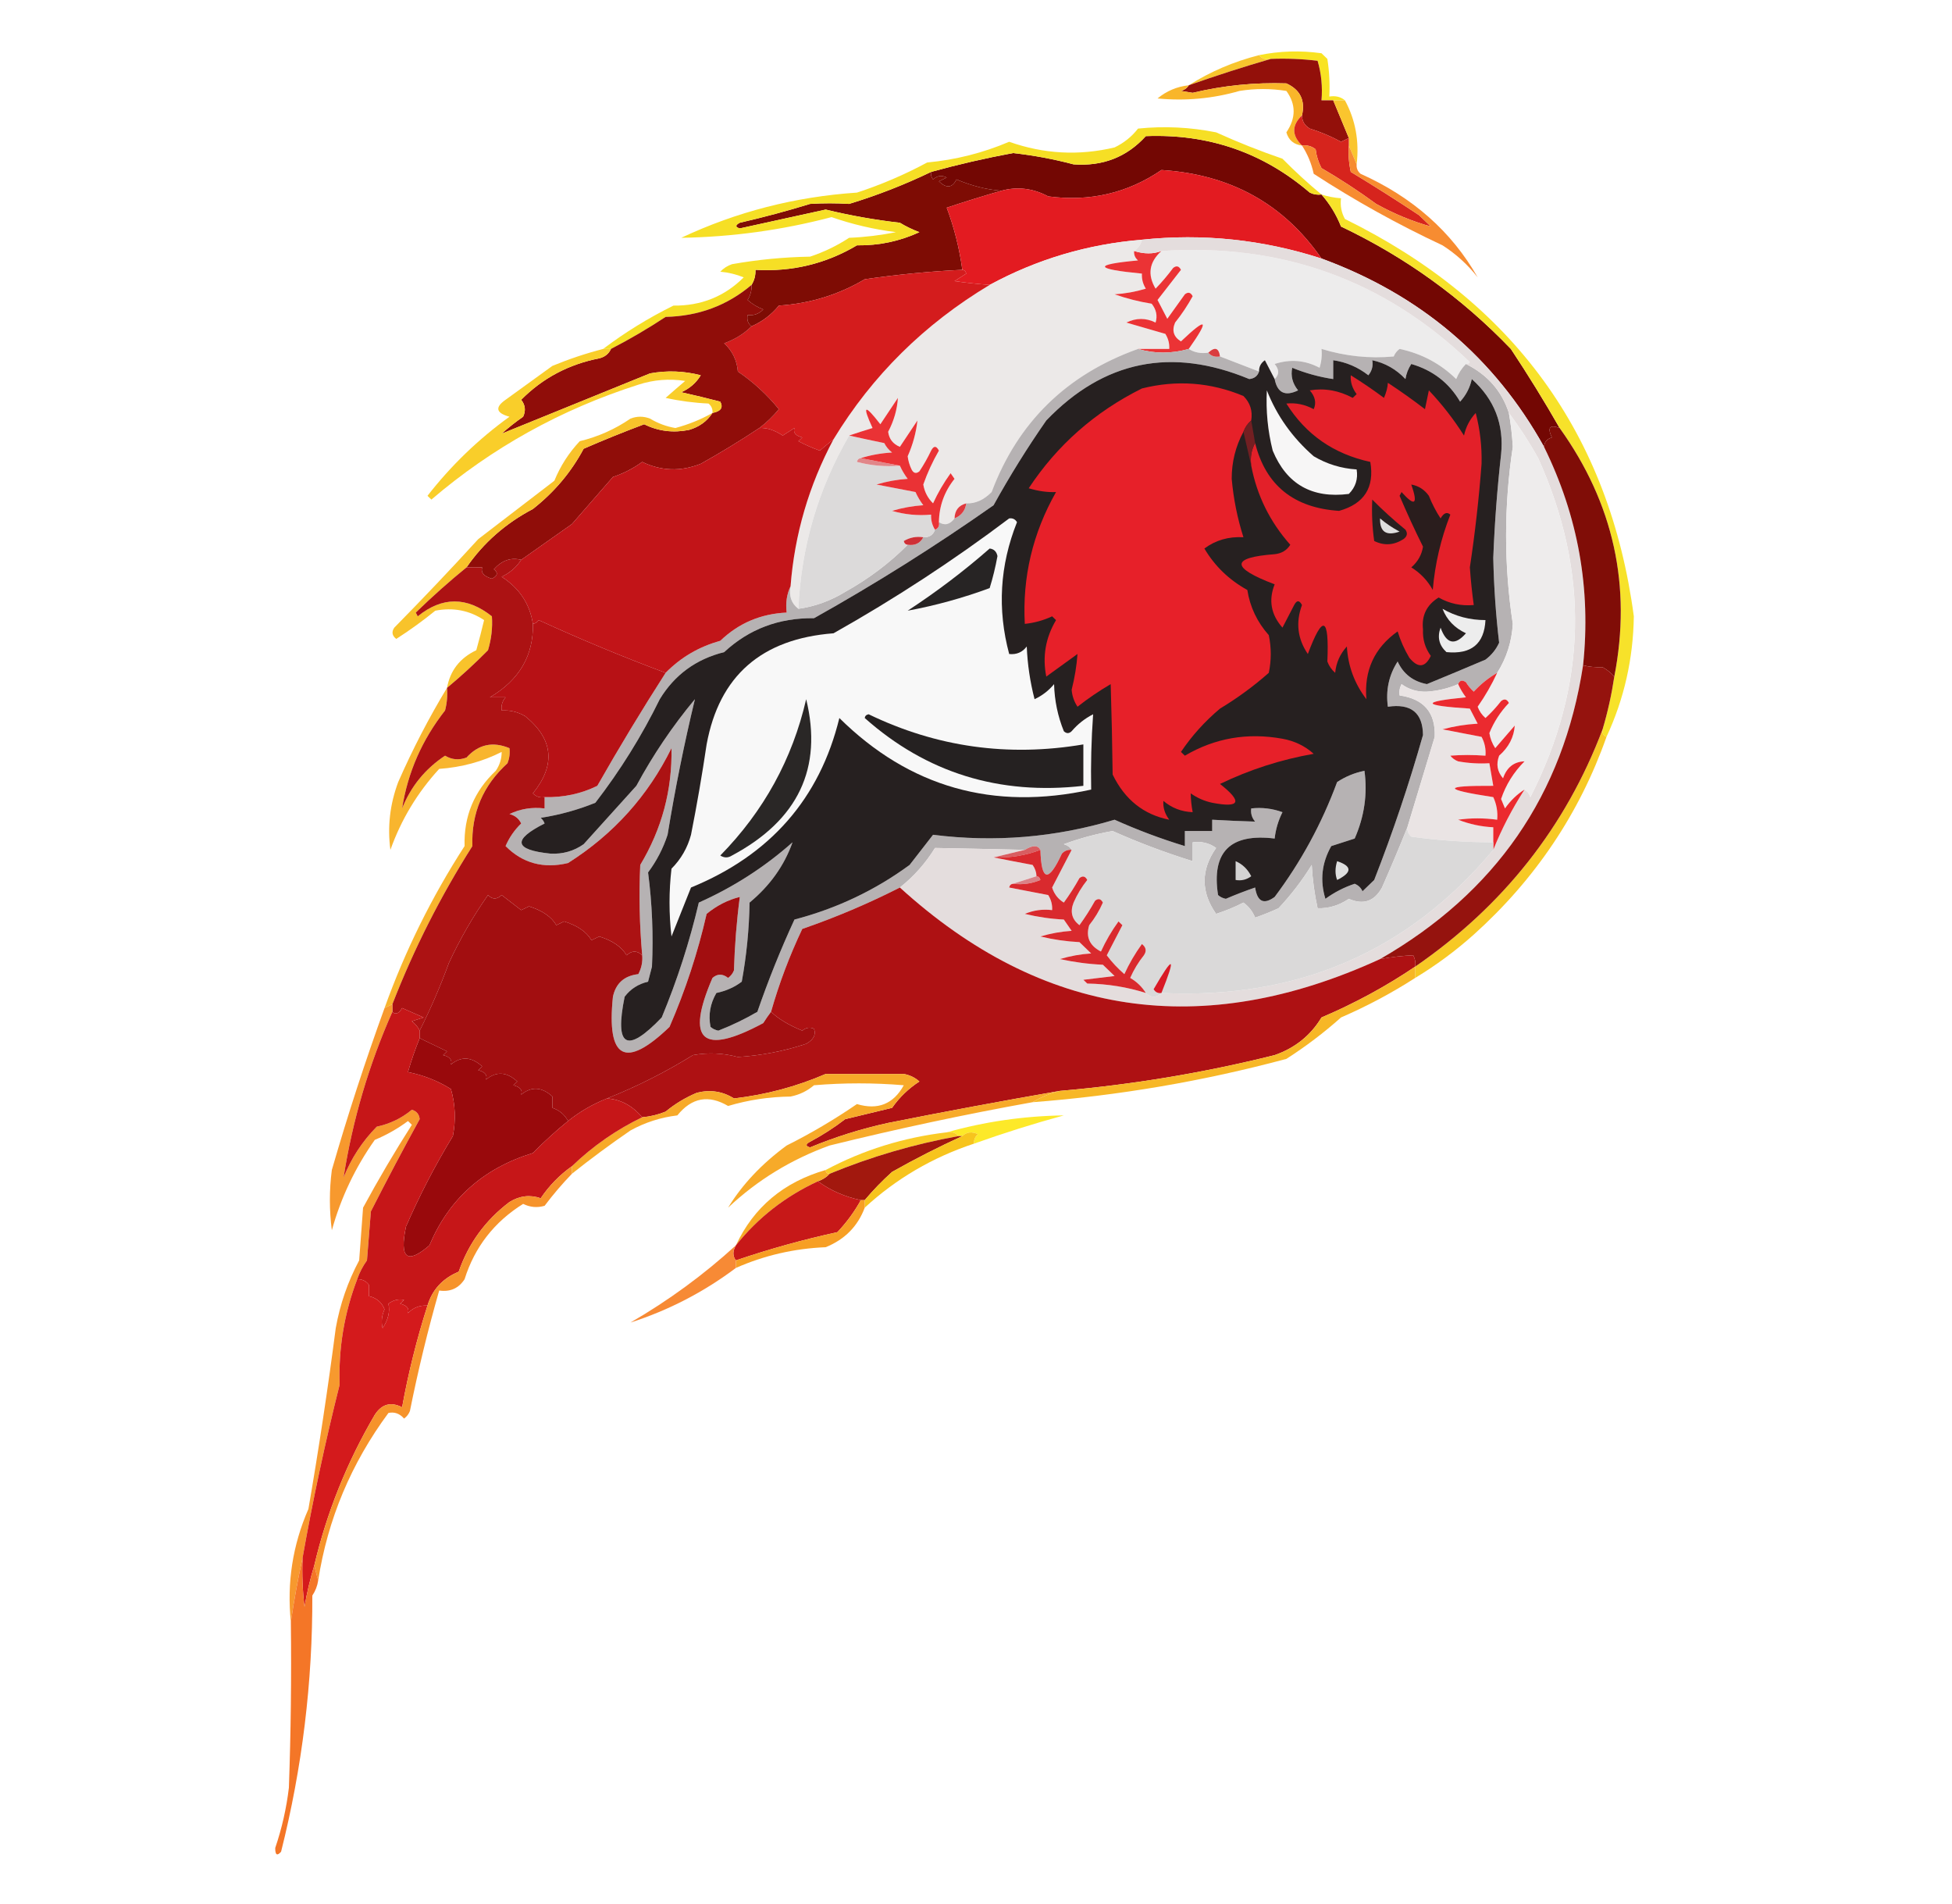 <svg width="80" height="78" viewBox="0 0 80 78" fill="none" xmlns="http://www.w3.org/2000/svg">
<path fill-rule="evenodd" clip-rule="evenodd" d="M55.12 4.111C54.96 4.111 54.8 4.111 54.64 4.111C54.48 4.111 54.32 4.111 54.16 4.111C54.206 3.554 54.153 3.014 54 2.491C53.362 2.414 52.722 2.388 52.08 2.414C51.873 2.45 51.714 2.399 51.6 2.26C52.44 2.088 53.293 2.062 54.16 2.182C54.24 2.26 54.32 2.337 54.4 2.414C54.48 2.925 54.507 3.44 54.48 3.956C54.736 3.915 54.949 3.967 55.12 4.111Z" fill="#F9E322"/>
<path fill-rule="evenodd" clip-rule="evenodd" d="M51.6 2.26C51.713 2.399 51.873 2.45 52.08 2.414C50.962 2.739 49.842 3.099 48.72 3.494C49.601 2.936 50.561 2.524 51.6 2.26Z" fill="#F8C62E"/>
<path fill-rule="evenodd" clip-rule="evenodd" d="M52.08 2.414C52.722 2.388 53.362 2.414 54 2.491C54.153 3.015 54.206 3.555 54.16 4.111C54.32 4.111 54.48 4.111 54.64 4.111C54.857 4.631 55.07 5.146 55.28 5.655C55.176 5.702 55.069 5.753 54.96 5.809C54.552 5.587 54.125 5.407 53.68 5.269C53.468 5.143 53.362 4.963 53.36 4.729C53.501 4.113 53.288 3.676 52.72 3.417C51.426 3.373 50.146 3.502 48.88 3.803C48.72 3.777 48.56 3.751 48.4 3.726C48.547 3.683 48.653 3.605 48.72 3.494C49.842 3.099 50.962 2.739 52.08 2.414Z" fill="#93100A"/>
<path fill-rule="evenodd" clip-rule="evenodd" d="M53.36 4.729C52.936 5.134 52.936 5.545 53.36 5.963C53.025 5.923 52.812 5.743 52.72 5.423C53.117 4.839 53.117 4.273 52.72 3.726C52.08 3.623 51.44 3.623 50.8 3.726C49.699 4.042 48.579 4.145 47.44 4.034C47.811 3.727 48.237 3.547 48.72 3.494C48.653 3.606 48.547 3.683 48.4 3.726C48.56 3.751 48.72 3.777 48.88 3.803C50.146 3.502 51.426 3.373 52.72 3.417C53.288 3.676 53.501 4.113 53.36 4.729Z" fill="#F9B62A"/>
<path fill-rule="evenodd" clip-rule="evenodd" d="M54.64 4.112C54.8 4.112 54.96 4.112 55.12 4.112C55.552 4.908 55.712 5.783 55.6 6.735C55.493 6.478 55.387 6.221 55.28 5.963C55.28 5.861 55.28 5.758 55.28 5.655C55.07 5.146 54.857 4.632 54.64 4.112Z" fill="#FAC52E"/>
<path fill-rule="evenodd" clip-rule="evenodd" d="M54.16 7.97C54.5 8.358 54.767 8.795 54.96 9.282C57.593 10.533 59.913 12.205 61.92 14.297C62.627 15.363 63.294 16.443 63.92 17.538C63.516 17.389 63.409 17.517 63.6 17.924C63.399 17.988 63.292 18.117 63.28 18.31C61.242 14.647 58.202 12.075 54.16 10.593C52.606 8.351 50.419 7.142 47.6 6.967C46.214 7.913 44.668 8.273 42.96 8.047C42.339 7.715 41.699 7.638 41.04 7.815C40.444 7.772 39.831 7.617 39.2 7.352C39.027 7.702 38.787 7.728 38.48 7.43C38.587 7.378 38.693 7.327 38.8 7.275C38.594 7.17 38.408 7.196 38.24 7.352C38.166 7.261 38.139 7.158 38.16 7.044C39.272 6.737 40.392 6.48 41.52 6.272C42.358 6.365 43.185 6.519 44 6.735C45.195 6.821 46.181 6.436 46.96 5.578C49.525 5.478 51.765 6.249 53.68 7.893C53.832 7.967 53.992 7.993 54.16 7.97Z" fill="#730703"/>
<path fill-rule="evenodd" clip-rule="evenodd" d="M38.16 7.044C38.139 7.158 38.166 7.261 38.24 7.352C38.408 7.195 38.595 7.17 38.8 7.275C38.693 7.327 38.587 7.378 38.48 7.43C38.787 7.728 39.027 7.702 39.2 7.352C39.831 7.617 40.444 7.771 41.04 7.815C40.306 8.026 39.559 8.257 38.8 8.51C39.107 9.331 39.32 10.18 39.44 11.056C38.136 11.116 36.802 11.245 35.44 11.442C34.364 12.079 33.191 12.439 31.92 12.522C31.613 12.897 31.239 13.18 30.8 13.371C30.655 13.262 30.602 13.107 30.64 12.908C30.896 12.937 31.11 12.86 31.28 12.677C31.04 12.587 30.826 12.458 30.64 12.291C30.759 12.1 30.813 11.894 30.8 11.674C30.918 11.487 30.971 11.281 30.96 11.056C32.457 11.143 33.844 10.809 35.12 10.053C36.023 10.064 36.876 9.884 37.68 9.513C37.396 9.407 37.13 9.278 36.88 9.127C35.85 9.01 34.837 8.83 33.84 8.587C32.664 8.846 31.49 9.103 30.32 9.359C30.129 9.305 30.129 9.228 30.32 9.127C31.297 8.902 32.257 8.645 33.2 8.355C33.737 8.322 34.27 8.322 34.8 8.355C35.96 8.002 37.08 7.564 38.16 7.044Z" fill="#7E0C04"/>
<path fill-rule="evenodd" clip-rule="evenodd" d="M54.16 10.593C51.757 9.816 49.304 9.558 46.8 9.822C44.578 10.005 42.498 10.622 40.56 11.674C40.086 11.639 39.606 11.588 39.12 11.519C39.28 11.416 39.44 11.313 39.6 11.21C39.58 11.117 39.527 11.066 39.44 11.056C39.32 10.18 39.107 9.331 38.8 8.51C39.559 8.257 40.306 8.026 41.04 7.815C41.699 7.638 42.339 7.715 42.96 8.047C44.668 8.273 46.214 7.913 47.6 6.967C50.42 7.142 52.606 8.351 54.16 10.593Z" fill="#E31B21"/>
<path fill-rule="evenodd" clip-rule="evenodd" d="M53.36 4.729C53.362 4.963 53.468 5.143 53.68 5.269C54.125 5.407 54.552 5.587 54.96 5.809C55.069 5.753 55.176 5.702 55.28 5.655C55.28 5.758 55.28 5.86 55.28 5.963C55.254 6.327 55.281 6.687 55.36 7.044C56.307 7.616 57.24 8.208 58.16 8.818C58.32 8.973 58.48 9.127 58.64 9.281C57.874 9.068 57.127 8.759 56.4 8.355C55.681 7.829 54.934 7.34 54.16 6.889C54.032 6.646 53.952 6.389 53.92 6.118C53.758 5.989 53.572 5.937 53.36 5.963C52.936 5.545 52.936 5.133 53.36 4.729Z" fill="#D6241D"/>
<path fill-rule="evenodd" clip-rule="evenodd" d="M54.16 7.97C53.992 7.993 53.832 7.967 53.68 7.892C51.765 6.249 49.525 5.477 46.96 5.578C46.181 6.435 45.195 6.821 44 6.735C43.185 6.519 42.358 6.365 41.52 6.272C40.392 6.479 39.272 6.737 38.16 7.044C37.08 7.564 35.96 8.002 34.8 8.355C34.27 8.322 33.737 8.322 33.2 8.355C32.257 8.645 31.297 8.902 30.32 9.127C30.129 9.228 30.129 9.305 30.32 9.359C31.49 9.103 32.663 8.845 33.84 8.587C34.837 8.83 35.85 9.01 36.88 9.127C37.129 9.278 37.396 9.407 37.68 9.513C36.876 9.884 36.023 10.064 35.12 10.053C33.843 10.809 32.457 11.143 30.96 11.056C30.971 11.281 30.917 11.487 30.8 11.674C29.806 12.517 28.633 12.954 27.28 12.985C26.551 13.465 25.804 13.902 25.04 14.297C24.933 14.297 24.827 14.297 24.72 14.297C25.609 13.623 26.569 13.032 27.6 12.522C28.733 12.535 29.693 12.149 30.48 11.365C30.172 11.24 29.852 11.163 29.52 11.133C29.652 10.992 29.812 10.889 30 10.825C31.054 10.638 32.121 10.535 33.2 10.516C33.769 10.327 34.303 10.069 34.8 9.744C35.447 9.718 36.087 9.64 36.72 9.513C35.806 9.397 34.926 9.191 34.08 8.896C32.061 9.427 30.008 9.71 27.92 9.744C30.184 8.679 32.584 8.062 35.12 7.892C36.116 7.567 37.076 7.155 38 6.658C39.166 6.549 40.286 6.266 41.36 5.809C42.777 6.311 44.217 6.388 45.68 6.041C46.065 5.855 46.385 5.598 46.64 5.269C47.714 5.159 48.781 5.211 49.84 5.423C50.728 5.826 51.635 6.186 52.56 6.504C53.077 7.028 53.61 7.517 54.16 7.97Z" fill="#F6DF25"/>
<path fill-rule="evenodd" clip-rule="evenodd" d="M53.36 5.963C53.572 5.937 53.758 5.989 53.92 6.118C53.952 6.389 54.032 6.646 54.16 6.889C54.934 7.34 55.681 7.829 56.4 8.355C57.127 8.759 57.874 9.068 58.64 9.281C58.48 9.127 58.32 8.973 58.16 8.818C57.24 8.208 56.307 7.616 55.36 7.044C55.281 6.687 55.254 6.327 55.28 5.963C55.387 6.221 55.493 6.478 55.6 6.735C55.586 6.889 55.64 7.017 55.76 7.121C57.893 8.076 59.493 9.491 60.56 11.365C60.157 10.847 59.677 10.41 59.12 10.053C57.277 9.191 55.517 8.213 53.84 7.121C53.749 6.702 53.589 6.316 53.36 5.963Z" fill="#F78C31"/>
<path fill-rule="evenodd" clip-rule="evenodd" d="M46.8 9.822C46.755 10.019 46.648 10.173 46.48 10.284C46.466 10.438 46.52 10.567 46.64 10.67C44.783 10.841 44.836 11.021 46.8 11.21C46.787 11.431 46.841 11.637 46.96 11.828C46.543 11.954 46.116 12.031 45.68 12.059C46.17 12.232 46.676 12.36 47.2 12.445C47.39 12.683 47.443 12.941 47.36 13.217C46.965 13.02 46.565 13.02 46.16 13.217C46.693 13.371 47.227 13.525 47.76 13.68C47.879 13.87 47.933 14.076 47.92 14.297C47.493 14.297 47.067 14.297 46.64 14.297C43.715 15.344 41.715 17.299 40.64 20.161C40.316 20.487 39.969 20.642 39.6 20.624C39.289 20.707 39.129 20.913 39.12 21.242C38.927 21.494 38.714 21.546 38.48 21.396C38.489 20.736 38.702 20.145 39.12 19.621C39.067 19.544 39.013 19.467 38.96 19.39C38.679 19.776 38.439 20.188 38.24 20.624C38.022 20.409 37.889 20.152 37.84 19.853C38.009 19.372 38.222 18.909 38.48 18.464C38.373 18.258 38.267 18.258 38.16 18.464C38.02 18.759 37.86 19.042 37.68 19.313C37.547 19.419 37.44 19.393 37.36 19.235C37.276 19.065 37.223 18.884 37.2 18.695C37.413 18.214 37.546 17.725 37.6 17.229C37.36 17.589 37.12 17.95 36.88 18.309C36.596 18.191 36.436 17.985 36.4 17.692C36.636 17.243 36.769 16.78 36.8 16.303C36.56 16.663 36.32 17.023 36.08 17.384C35.43 16.541 35.324 16.592 35.76 17.538C35.419 17.641 35.099 17.744 34.8 17.846C33.528 20.039 32.834 22.405 32.72 24.946C32.431 24.727 32.324 24.418 32.4 24.02C32.565 21.897 33.151 19.891 34.16 18.001C35.748 15.389 37.881 13.28 40.56 11.674C42.498 10.622 44.578 10.004 46.8 9.822Z" fill="#ECE9E8"/>
<path fill-rule="evenodd" clip-rule="evenodd" d="M60.08 14.914C59.911 15.084 59.777 15.29 59.68 15.532C59.036 14.899 58.263 14.488 57.36 14.297C57.249 14.378 57.169 14.481 57.12 14.606C56.128 14.698 55.141 14.596 54.16 14.297C54.186 14.559 54.159 14.816 54.08 15.069C53.492 14.757 52.879 14.705 52.24 14.914C52.433 15.145 52.433 15.351 52.24 15.532C52.109 15.278 51.976 15.021 51.84 14.76C51.674 14.875 51.594 15.029 51.6 15.223C51.054 15.01 50.521 14.804 50 14.606C49.952 14.251 49.791 14.2 49.52 14.451C49.214 14.495 48.947 14.444 48.72 14.297C49.582 13.071 49.475 12.968 48.4 13.988C48.099 13.804 48.019 13.547 48.16 13.217C48.432 12.877 48.672 12.517 48.88 12.136C48.8 11.979 48.693 11.953 48.56 12.059C48.32 12.394 48.08 12.728 47.84 13.062C47.707 12.805 47.573 12.548 47.44 12.291C47.76 11.879 48.08 11.468 48.4 11.056C48.32 10.899 48.213 10.873 48.08 10.979C47.859 11.276 47.619 11.559 47.36 11.828C47.017 11.251 47.097 10.737 47.6 10.284C52.522 9.955 56.736 11.473 60.24 14.837C60.204 14.899 60.15 14.924 60.08 14.914Z" fill="#EDECEC"/>
<path fill-rule="evenodd" clip-rule="evenodd" d="M39.44 11.056C39.527 11.065 39.58 11.117 39.6 11.21C39.44 11.313 39.28 11.416 39.12 11.519C39.606 11.588 40.086 11.639 40.56 11.674C37.881 13.28 35.748 15.389 34.16 18.001C33.974 18.148 33.788 18.303 33.6 18.464C33.297 18.356 33.004 18.228 32.72 18.078C32.773 18.027 32.827 17.975 32.88 17.924C32.604 17.855 32.497 17.726 32.56 17.538C32.4 17.641 32.24 17.744 32.08 17.846C31.738 17.621 31.419 17.518 31.12 17.538C31.412 17.317 31.679 17.06 31.92 16.766C31.437 16.172 30.877 15.657 30.24 15.223C30.203 14.767 30.017 14.381 29.68 14.066C30.118 13.907 30.491 13.676 30.8 13.371C31.239 13.18 31.612 12.897 31.92 12.522C33.191 12.439 34.364 12.079 35.44 11.442C36.802 11.245 38.136 11.116 39.44 11.056Z" fill="#D41C1D"/>
<path fill-rule="evenodd" clip-rule="evenodd" d="M47.6 10.285C47.097 10.737 47.017 11.252 47.36 11.828C47.619 11.559 47.859 11.276 48.08 10.979C48.213 10.873 48.32 10.899 48.4 11.056C48.08 11.468 47.76 11.879 47.44 12.291C47.573 12.548 47.707 12.805 47.84 13.063C48.08 12.728 48.32 12.394 48.56 12.059C48.693 11.953 48.8 11.979 48.88 12.137C48.672 12.517 48.432 12.877 48.16 13.217C48.019 13.547 48.099 13.804 48.4 13.989C49.475 12.968 49.582 13.071 48.72 14.297C48.011 14.497 47.317 14.497 46.64 14.297C47.067 14.297 47.493 14.297 47.92 14.297C47.933 14.076 47.879 13.871 47.76 13.68C47.227 13.525 46.693 13.371 46.16 13.217C46.566 13.02 46.965 13.02 47.36 13.217C47.443 12.941 47.39 12.684 47.2 12.445C46.676 12.36 46.17 12.232 45.68 12.059C46.116 12.031 46.543 11.954 46.96 11.828C46.841 11.637 46.787 11.431 46.8 11.211C44.836 11.021 44.783 10.841 46.64 10.671C46.52 10.567 46.466 10.438 46.48 10.285C46.895 10.413 47.268 10.413 47.6 10.285Z" fill="#EB3335"/>
<path fill-rule="evenodd" clip-rule="evenodd" d="M46.64 14.297C47.317 14.497 48.011 14.497 48.72 14.297C48.947 14.444 49.214 14.495 49.52 14.451C49.633 14.591 49.793 14.642 50 14.606C50.521 14.804 51.054 15.01 51.6 15.223C51.541 15.407 51.408 15.51 51.2 15.532C48.011 14.208 45.237 14.774 42.88 17.229C42.097 18.353 41.377 19.511 40.72 20.702C38.353 22.366 35.9 23.91 33.36 25.331C31.924 25.312 30.697 25.775 29.68 26.72C28.528 27.007 27.648 27.65 27.04 28.649C26.301 30.154 25.421 31.568 24.4 32.894C23.681 33.184 22.934 33.39 22.16 33.511C22.233 33.575 22.287 33.652 22.32 33.742C20.988 34.413 21.068 34.824 22.56 34.977C23.061 35.003 23.514 34.875 23.92 34.591C24.64 33.794 25.36 32.996 26.08 32.199C26.761 30.937 27.561 29.754 28.48 28.649C28.041 30.47 27.667 32.322 27.36 34.205C27.178 34.763 26.911 35.277 26.56 35.749C26.727 37.023 26.78 38.309 26.72 39.607C26.667 39.812 26.613 40.018 26.56 40.224C26.158 40.318 25.838 40.524 25.6 40.841C25.177 42.909 25.683 43.191 27.12 41.69C27.756 40.16 28.262 38.591 28.64 36.983C30.058 36.352 31.338 35.529 32.48 34.514C32.141 35.468 31.555 36.291 30.72 36.983C30.702 38.076 30.595 39.156 30.4 40.224C30.102 40.45 29.755 40.604 29.36 40.687C29.104 41.126 29.023 41.589 29.12 42.076C29.21 42.157 29.317 42.208 29.44 42.23C29.996 42.014 30.529 41.757 31.04 41.459C31.486 40.166 31.993 38.906 32.56 37.678C34.292 37.225 35.865 36.479 37.28 35.44C37.601 35.023 37.921 34.612 38.24 34.205C40.764 34.523 43.244 34.317 45.68 33.588C46.62 34.01 47.58 34.37 48.56 34.668C48.56 34.463 48.56 34.257 48.56 34.051C48.933 34.051 49.307 34.051 49.68 34.051C49.68 33.897 49.68 33.742 49.68 33.588C50.273 33.623 50.859 33.648 51.44 33.665C51.306 33.509 51.253 33.329 51.28 33.125C51.719 33.077 52.146 33.128 52.56 33.279C52.388 33.623 52.281 33.983 52.24 34.36C50.419 34.136 49.646 34.907 49.92 36.675C50.01 36.755 50.116 36.806 50.24 36.829C50.634 36.659 51.034 36.505 51.44 36.366C51.528 36.949 51.794 37.078 52.24 36.752C53.32 35.312 54.173 33.743 54.8 32.045C55.138 31.821 55.511 31.667 55.92 31.582C56.05 32.531 55.916 33.457 55.52 34.36C55.2 34.463 54.88 34.565 54.56 34.668C54.169 35.358 54.089 36.078 54.32 36.829C54.684 36.563 55.084 36.357 55.52 36.212C55.671 36.274 55.778 36.377 55.84 36.52C56 36.366 56.16 36.212 56.32 36.057C57.084 34.102 57.751 32.122 58.32 30.116C58.308 29.204 57.828 28.818 56.88 28.958C56.788 28.284 56.921 27.667 57.28 27.106C57.515 27.616 57.915 27.924 58.48 28.032C59.269 27.707 60.069 27.373 60.88 27.029C61.128 26.842 61.314 26.61 61.44 26.335C61.305 25.193 61.225 24.036 61.2 22.862C61.254 21.444 61.361 20.029 61.52 18.618C61.645 17.388 61.245 16.359 60.32 15.532C60.244 15.883 60.084 16.192 59.84 16.458C59.385 15.684 58.719 15.17 57.84 14.914C57.715 15.104 57.635 15.31 57.6 15.532C57.223 15.132 56.769 14.875 56.24 14.76C56.282 14.988 56.229 15.194 56.08 15.377C55.656 15.044 55.176 14.839 54.64 14.76C54.64 15.017 54.64 15.274 54.64 15.532C54.06 15.445 53.5 15.291 52.96 15.069C52.891 15.403 52.971 15.712 53.2 15.995C52.671 16.252 52.351 16.098 52.24 15.532C52.433 15.351 52.433 15.145 52.24 14.914C52.878 14.705 53.492 14.757 54.08 15.069C54.159 14.817 54.186 14.559 54.16 14.297C55.141 14.596 56.128 14.699 57.12 14.606C57.169 14.481 57.249 14.378 57.36 14.297C58.263 14.488 59.036 14.9 59.68 15.532C59.777 15.29 59.911 15.084 60.08 14.914C60.963 15.354 61.55 16.022 61.84 16.921C61.92 17.379 61.973 17.841 62 18.31C61.634 20.735 61.634 23.153 62 25.563C61.958 26.293 61.745 26.962 61.36 27.569C61.01 27.77 60.69 28.027 60.4 28.341C60.274 28.226 60.167 28.098 60.08 27.955C59.93 27.848 59.824 27.874 59.76 28.032C59.36 28.206 58.934 28.309 58.48 28.341C58.092 28.356 57.745 28.253 57.44 28.032C57.363 28.178 57.336 28.333 57.36 28.495C58.36 28.637 58.84 29.203 58.8 30.193C58.427 31.426 58.054 32.661 57.68 33.897C57.353 34.711 57.007 35.534 56.64 36.366C56.325 36.936 55.872 37.09 55.28 36.829C54.884 37.099 54.458 37.228 54 37.215C53.873 36.637 53.792 36.045 53.76 35.44C53.368 36.075 52.915 36.666 52.4 37.215C52.087 37.358 51.767 37.487 51.44 37.6C51.336 37.346 51.176 37.14 50.96 36.983C50.6 37.168 50.226 37.322 49.84 37.446C49.211 36.545 49.211 35.645 49.84 34.745C49.56 34.542 49.24 34.465 48.88 34.514C48.88 34.771 48.88 35.028 48.88 35.286C47.758 34.937 46.665 34.526 45.6 34.051C44.914 34.171 44.248 34.351 43.6 34.591C43.746 34.634 43.853 34.711 43.92 34.823C43.761 34.809 43.627 34.861 43.52 34.977C42.971 36.169 42.677 36.118 42.64 34.823C42.536 34.625 42.323 34.625 42 34.823C40.77 34.793 39.544 34.767 38.32 34.745C37.93 35.375 37.45 35.915 36.88 36.366C35.597 37.019 34.263 37.585 32.88 38.063C32.357 39.166 31.93 40.297 31.6 41.459C31.495 41.597 31.388 41.752 31.28 41.922C28.779 43.266 28.086 42.648 29.2 40.07C29.404 39.893 29.617 39.893 29.84 40.07C29.951 39.989 30.031 39.886 30.08 39.761C30.11 38.745 30.19 37.742 30.32 36.752C29.832 36.872 29.379 37.103 28.96 37.446C28.599 39.031 28.092 40.574 27.44 42.076C25.629 43.816 24.856 43.404 25.12 40.841C25.238 40.29 25.585 39.981 26.16 39.915C26.289 39.673 26.343 39.416 26.32 39.144C26.21 37.91 26.183 36.675 26.24 35.44C27.127 33.962 27.553 32.367 27.52 30.656C26.556 32.613 25.143 34.182 23.28 35.363C22.271 35.603 21.418 35.371 20.72 34.668C20.87 34.318 21.084 34.009 21.36 33.742C21.266 33.542 21.106 33.413 20.88 33.356C21.325 33.142 21.805 33.065 22.32 33.125C22.32 32.971 22.32 32.816 22.32 32.662C23.094 32.68 23.814 32.525 24.48 32.199C25.375 30.626 26.308 29.083 27.28 27.569C27.901 26.935 28.648 26.498 29.52 26.258C30.272 25.535 31.179 25.149 32.24 25.1C32.192 24.705 32.245 24.345 32.4 24.02C32.324 24.418 32.431 24.727 32.72 24.946C33.405 24.848 34.045 24.616 34.64 24.251C35.602 23.714 36.456 23.071 37.2 22.322C37.501 22.364 37.714 22.261 37.84 22.014C38.084 22.025 38.244 21.922 38.32 21.705C38.454 21.652 38.508 21.549 38.48 21.396C38.714 21.546 38.927 21.495 39.12 21.242C39.402 21.124 39.562 20.918 39.6 20.625C39.969 20.642 40.316 20.488 40.64 20.162C41.715 17.299 43.715 15.344 46.64 14.297Z" fill="#B6B2B3"/>
<path fill-rule="evenodd" clip-rule="evenodd" d="M50 14.606C49.794 14.642 49.633 14.591 49.52 14.451C49.791 14.2 49.951 14.252 50 14.606Z" fill="#DA3C3F"/>
<path fill-rule="evenodd" clip-rule="evenodd" d="M51.6 15.223C51.594 15.029 51.674 14.875 51.84 14.76C51.976 15.021 52.109 15.278 52.24 15.532C52.351 16.098 52.671 16.252 53.2 15.995C52.971 15.712 52.891 15.403 52.96 15.069C53.5 15.29 54.06 15.445 54.64 15.532C54.64 15.274 54.64 15.017 54.64 14.76C55.176 14.838 55.656 15.044 56.08 15.377C56.229 15.194 56.282 14.988 56.24 14.76C56.77 14.874 57.223 15.132 57.6 15.532C57.635 15.31 57.715 15.104 57.84 14.914C58.719 15.17 59.385 15.684 59.84 16.458C60.084 16.192 60.244 15.883 60.32 15.532C61.245 16.359 61.645 17.388 61.52 18.618C61.361 20.029 61.254 21.444 61.2 22.862C61.225 24.036 61.305 25.193 61.44 26.334C61.315 26.61 61.128 26.842 60.88 27.029C60.069 27.373 59.27 27.707 58.48 28.032C57.915 27.924 57.515 27.616 57.28 27.106C56.921 27.666 56.788 28.284 56.88 28.958C57.828 28.818 58.308 29.204 58.32 30.116C57.751 32.122 57.085 34.102 56.32 36.057C56.16 36.212 56 36.366 55.84 36.52C55.778 36.377 55.671 36.274 55.52 36.212C55.085 36.357 54.685 36.563 54.32 36.829C54.09 36.078 54.169 35.358 54.56 34.668C54.88 34.565 55.2 34.462 55.52 34.359C55.916 33.457 56.05 32.531 55.92 31.582C55.511 31.667 55.138 31.821 54.8 32.045C54.173 33.743 53.32 35.312 52.24 36.752C51.794 37.078 51.528 36.949 51.44 36.366C51.034 36.505 50.634 36.659 50.24 36.829C50.117 36.806 50.01 36.755 49.92 36.674C49.646 34.907 50.419 34.136 52.24 34.359C52.281 33.983 52.388 33.623 52.56 33.279C52.146 33.128 51.72 33.077 51.28 33.125C51.253 33.329 51.306 33.509 51.44 33.665C50.859 33.648 50.273 33.623 49.68 33.588C49.68 33.742 49.68 33.897 49.68 34.051C49.307 34.051 48.933 34.051 48.56 34.051C48.56 34.257 48.56 34.462 48.56 34.668C47.58 34.37 46.62 34.01 45.68 33.588C43.244 34.317 40.764 34.523 38.24 34.205C37.922 34.612 37.602 35.023 37.28 35.44C35.865 36.479 34.292 37.225 32.56 37.678C31.993 38.906 31.486 40.166 31.04 41.459C30.529 41.756 29.996 42.014 29.44 42.23C29.317 42.208 29.21 42.156 29.12 42.076C29.024 41.589 29.104 41.126 29.36 40.687C29.755 40.604 30.102 40.45 30.4 40.224C30.595 39.156 30.702 38.076 30.72 36.983C31.555 36.291 32.141 35.468 32.48 34.514C31.338 35.528 30.058 36.351 28.64 36.983C28.262 38.591 27.756 40.16 27.12 41.69C25.683 43.191 25.177 42.908 25.6 40.841C25.838 40.524 26.159 40.318 26.56 40.224C26.613 40.018 26.667 39.812 26.72 39.607C26.78 38.309 26.727 37.023 26.56 35.748C26.911 35.277 27.178 34.763 27.36 34.205C27.667 32.322 28.041 30.47 28.48 28.649C27.561 29.753 26.761 30.937 26.08 32.199C25.36 32.996 24.64 33.794 23.92 34.591C23.514 34.875 23.061 35.003 22.56 34.977C21.068 34.824 20.988 34.413 22.32 33.742C22.287 33.652 22.233 33.575 22.16 33.511C22.934 33.39 23.681 33.184 24.4 32.893C25.421 31.568 26.301 30.154 27.04 28.649C27.648 27.65 28.528 27.007 29.68 26.72C30.698 25.775 31.924 25.312 33.36 25.331C35.9 23.91 38.353 22.366 40.72 20.702C41.377 19.511 42.097 18.353 42.88 17.229C45.237 14.774 48.011 14.208 51.2 15.532C51.408 15.51 51.541 15.407 51.6 15.223Z" fill="#262020"/>
<path fill-rule="evenodd" clip-rule="evenodd" d="M51.28 19.081C51.233 18.736 51.286 18.428 51.44 18.155C51.874 19.885 53.021 20.811 54.88 20.933C55.911 20.644 56.338 19.975 56.16 18.927C54.662 18.603 53.516 17.806 52.72 16.535C53.109 16.496 53.482 16.573 53.84 16.766C53.956 16.51 53.902 16.252 53.68 15.995C54.284 15.895 54.871 15.998 55.44 16.303C55.493 16.252 55.547 16.201 55.6 16.149C55.418 15.906 55.338 15.648 55.36 15.377C55.827 15.667 56.281 15.976 56.72 16.303C56.818 16.075 56.871 15.869 56.88 15.686C57.401 16.027 57.907 16.387 58.4 16.766C58.453 16.509 58.507 16.252 58.56 15.995C59.102 16.568 59.582 17.186 60 17.847C60.076 17.495 60.236 17.186 60.48 16.921C60.657 17.598 60.737 18.292 60.72 19.004C60.613 20.422 60.453 21.836 60.24 23.248C60.276 23.766 60.329 24.28 60.4 24.791C59.884 24.837 59.404 24.734 58.96 24.483C58.469 24.787 58.256 25.224 58.32 25.794C58.3 26.197 58.407 26.557 58.64 26.875C58.409 27.359 58.115 27.384 57.76 26.952C57.556 26.61 57.396 26.25 57.28 25.872C56.328 26.546 55.901 27.472 56 28.65C55.512 28.01 55.245 27.29 55.2 26.489C54.92 26.796 54.76 27.156 54.72 27.569C54.574 27.442 54.467 27.287 54.4 27.106C54.479 25.258 54.213 25.156 53.6 26.798C53.176 26.175 53.096 25.506 53.36 24.791C53.253 24.586 53.147 24.586 53.04 24.791C52.88 25.102 52.72 25.41 52.56 25.717C52.089 25.183 51.982 24.591 52.24 23.943C50.432 23.256 50.432 22.844 52.24 22.708C52.526 22.678 52.739 22.549 52.88 22.322C52.045 21.38 51.511 20.299 51.28 19.081Z" fill="#E32029"/>
<path fill-rule="evenodd" clip-rule="evenodd" d="M51.28 17.229C51.136 17.351 51.029 17.505 50.96 17.692C50.638 18.291 50.478 18.934 50.48 19.621C50.552 20.437 50.712 21.234 50.96 22.013C50.35 21.98 49.816 22.134 49.36 22.476C49.787 23.197 50.373 23.762 51.12 24.174C51.23 24.872 51.523 25.489 52 26.026C52.107 26.54 52.107 27.055 52 27.569C51.379 28.117 50.712 28.606 50 29.035C49.377 29.558 48.844 30.15 48.4 30.81C48.453 30.861 48.507 30.913 48.56 30.964C49.79 30.241 51.123 30.009 52.56 30.27C53.054 30.359 53.481 30.565 53.84 30.887C52.5 31.122 51.22 31.533 50 32.122C50.934 32.857 50.827 33.114 49.68 32.893C49.357 32.824 49.064 32.695 48.8 32.508C48.803 32.756 48.83 33.013 48.88 33.279C48.42 33.26 48.02 33.106 47.68 32.816C47.658 33.087 47.738 33.344 47.92 33.588C46.871 33.38 46.097 32.763 45.6 31.736C45.585 30.495 45.558 29.261 45.52 28.032C45.045 28.311 44.591 28.619 44.16 28.958C44.02 28.746 43.94 28.515 43.92 28.264C44.045 27.768 44.125 27.279 44.16 26.797C43.733 27.106 43.307 27.415 42.88 27.723C42.717 26.903 42.85 26.132 43.28 25.409C43.227 25.357 43.173 25.306 43.12 25.254C42.764 25.42 42.39 25.523 42 25.563C41.897 23.648 42.324 21.847 43.28 20.161C42.939 20.178 42.565 20.127 42.16 20.007C43.327 18.239 44.873 16.876 46.8 15.917C48.224 15.56 49.611 15.663 50.96 16.226C51.237 16.502 51.343 16.837 51.28 17.229Z" fill="#E72029"/>
<path fill-rule="evenodd" clip-rule="evenodd" d="M30.8 11.674C30.812 11.894 30.759 12.1 30.64 12.291C30.826 12.458 31.04 12.587 31.28 12.677C31.11 12.86 30.896 12.937 30.64 12.908C30.602 13.107 30.655 13.262 30.8 13.371C30.491 13.676 30.118 13.907 29.68 14.066C30.017 14.381 30.203 14.767 30.24 15.223C30.877 15.657 31.437 16.172 31.92 16.766C31.679 17.06 31.412 17.317 31.12 17.538C30.344 18.053 29.544 18.542 28.72 19.004C27.901 19.329 27.101 19.303 26.32 18.927C25.955 19.193 25.555 19.399 25.12 19.544C24.564 20.184 24.004 20.827 23.44 21.473C22.742 21.963 22.049 22.452 21.36 22.939C20.944 22.831 20.571 22.959 20.24 23.325C20.424 23.466 20.398 23.595 20.16 23.711C19.831 23.617 19.697 23.463 19.76 23.248C19.544 23.24 19.331 23.24 19.12 23.248C19.815 22.241 20.721 21.444 21.84 20.856C22.719 20.164 23.413 19.34 23.92 18.387C24.734 18.033 25.561 17.698 26.4 17.384C26.976 17.669 27.589 17.746 28.24 17.615C28.657 17.493 28.977 17.262 29.2 16.921C29.543 16.856 29.65 16.702 29.52 16.458C28.991 16.32 28.457 16.191 27.92 16.072C28.262 15.922 28.529 15.69 28.72 15.377C28.033 15.198 27.339 15.173 26.64 15.3C24.595 16.128 22.568 16.951 20.56 17.77C20.838 17.52 21.132 17.288 21.44 17.075C21.555 16.826 21.529 16.595 21.36 16.381C22.238 15.494 23.305 14.928 24.56 14.683C24.791 14.625 24.951 14.496 25.04 14.297C25.804 13.902 26.551 13.465 27.28 12.985C28.632 12.954 29.806 12.517 30.8 11.674Z" fill="#900D09"/>
<path fill-rule="evenodd" clip-rule="evenodd" d="M54.16 10.593C58.202 12.075 61.242 14.647 63.28 18.309C64.677 21.148 65.21 24.132 64.88 27.261C64.067 32.565 61.294 36.577 56.56 39.298C49.268 42.643 42.708 41.665 36.88 36.366C37.45 35.915 37.93 35.375 38.32 34.745C39.543 34.767 40.77 34.793 42 34.822C41.573 34.925 41.147 35.028 40.72 35.131C41.23 35.234 41.764 35.337 42.32 35.44C42.42 35.581 42.474 35.736 42.48 35.903C42.16 36.006 41.84 36.108 41.52 36.212C41.433 36.221 41.38 36.272 41.36 36.366C41.893 36.469 42.427 36.572 42.96 36.675C43.079 36.865 43.133 37.071 43.12 37.292C42.732 37.244 42.359 37.296 42 37.446C42.526 37.573 43.059 37.65 43.6 37.678C43.707 37.832 43.813 37.986 43.92 38.141C43.484 38.169 43.057 38.246 42.64 38.372C43.166 38.499 43.699 38.576 44.24 38.603C44.4 38.758 44.56 38.912 44.72 39.066C44.284 39.095 43.857 39.172 43.44 39.298C44.019 39.425 44.606 39.502 45.2 39.529C45.36 39.684 45.52 39.838 45.68 39.992C45.253 40.044 44.827 40.095 44.4 40.147C44.453 40.198 44.507 40.25 44.56 40.301C45.396 40.315 46.196 40.443 46.96 40.687C47.173 40.893 47.387 40.893 47.6 40.687C53.18 40.953 57.713 38.998 61.2 34.822C61.539 33.974 61.966 33.151 62.48 32.353C62.595 32.418 62.675 32.521 62.72 32.662C65.05 28.089 65.156 23.459 63.04 18.773C62.678 18.124 62.278 17.507 61.84 16.921C61.55 16.022 60.963 15.354 60.08 14.914C60.15 14.924 60.203 14.899 60.24 14.837C56.735 11.473 52.522 9.955 47.6 10.284C47.268 10.413 46.895 10.413 46.48 10.284C46.648 10.173 46.755 10.019 46.8 9.822C49.303 9.558 51.757 9.816 54.16 10.593Z" fill="#E4DDDD"/>
<path fill-rule="evenodd" clip-rule="evenodd" d="M51.92 15.995C52.327 17.034 52.967 17.934 53.84 18.695C54.383 19.016 54.969 19.196 55.6 19.235C55.663 19.628 55.556 19.962 55.28 20.239C53.771 20.432 52.731 19.84 52.16 18.464C51.956 17.653 51.877 16.83 51.92 15.995Z" fill="#F7F6F6"/>
<path fill-rule="evenodd" clip-rule="evenodd" d="M51.28 17.229C51.333 17.538 51.387 17.846 51.44 18.155C51.286 18.427 51.233 18.736 51.28 19.08C51.173 18.618 51.067 18.155 50.96 17.692C51.029 17.505 51.136 17.351 51.28 17.229Z" fill="#731F22"/>
<path fill-rule="evenodd" clip-rule="evenodd" d="M54.16 7.97C54.419 8.053 54.685 8.104 54.96 8.124C54.922 8.428 54.975 8.711 55.12 8.973C62.022 12.369 65.969 17.796 66.96 25.254C66.935 26.994 66.562 28.64 65.84 30.193C65.706 30.14 65.652 30.037 65.68 29.884C65.89 29.175 66.05 28.455 66.16 27.724C66.88 24.022 66.133 20.627 63.92 17.538C63.294 16.443 62.627 15.363 61.92 14.297C59.913 12.205 57.593 10.533 54.96 9.282C54.767 8.795 54.5 8.358 54.16 7.97Z" fill="#F7E22A"/>
<path fill-rule="evenodd" clip-rule="evenodd" d="M24.72 14.297C24.827 14.297 24.933 14.297 25.04 14.297C24.951 14.496 24.791 14.625 24.56 14.683C23.305 14.928 22.238 15.494 21.36 16.381C21.529 16.595 21.555 16.826 21.44 17.075C21.132 17.288 20.839 17.52 20.56 17.77C22.569 16.951 24.595 16.128 26.64 15.3C27.339 15.172 28.033 15.198 28.72 15.377C28.529 15.69 28.262 15.922 27.92 16.072C28.457 16.191 28.991 16.32 29.52 16.458C29.65 16.702 29.543 16.856 29.2 16.921C29.214 16.767 29.16 16.638 29.04 16.535C28.446 16.508 27.86 16.431 27.28 16.303C27.54 16.073 27.807 15.842 28.08 15.609C27.428 15.507 26.788 15.559 26.16 15.763C22.99 16.777 20.163 18.346 17.68 20.47C17.627 20.419 17.573 20.367 17.52 20.316C18.484 19.077 19.604 17.997 20.88 17.075C20.328 16.924 20.274 16.692 20.72 16.381C21.36 15.918 22 15.455 22.64 14.992C23.319 14.712 24.012 14.48 24.72 14.297Z" fill="#F9CE2A"/>
<path fill-rule="evenodd" clip-rule="evenodd" d="M34.8 17.847C35.257 17.95 35.737 18.052 36.24 18.155C36.316 18.306 36.423 18.435 36.56 18.541C36.102 18.569 35.675 18.647 35.28 18.773C35.193 18.782 35.14 18.833 35.12 18.927C35.697 19.08 36.284 19.131 36.88 19.081C36.965 19.27 37.071 19.45 37.2 19.621C36.764 19.649 36.337 19.727 35.92 19.853C36.453 19.956 36.987 20.059 37.52 20.162C37.606 20.354 37.713 20.534 37.84 20.702C37.404 20.73 36.977 20.807 36.56 20.933C37.083 21.085 37.616 21.137 38.16 21.087C38.149 21.313 38.203 21.518 38.32 21.705C38.244 21.922 38.084 22.025 37.84 22.014C37.554 21.97 37.287 22.021 37.04 22.168C37.06 22.262 37.113 22.313 37.2 22.322C36.456 23.071 35.602 23.714 34.64 24.251C34.045 24.616 33.405 24.848 32.72 24.946C32.834 22.405 33.528 20.039 34.8 17.847Z" fill="#DCDADA"/>
<path fill-rule="evenodd" clip-rule="evenodd" d="M35.28 18.773C35.813 18.875 36.347 18.978 36.88 19.081C36.284 19.131 35.697 19.079 35.12 18.927C35.14 18.833 35.193 18.782 35.28 18.773Z" fill="#E18689"/>
<path fill-rule="evenodd" clip-rule="evenodd" d="M38.48 21.396C38.508 21.549 38.454 21.652 38.32 21.705C38.203 21.518 38.149 21.312 38.16 21.087C37.616 21.137 37.083 21.085 36.56 20.933C36.977 20.807 37.404 20.73 37.84 20.701C37.713 20.534 37.606 20.354 37.52 20.161C36.987 20.058 36.453 19.956 35.92 19.853C36.337 19.727 36.764 19.649 37.2 19.621C37.071 19.45 36.965 19.27 36.88 19.081C36.347 18.978 35.813 18.875 35.28 18.773C35.675 18.646 36.102 18.569 36.56 18.541C36.423 18.435 36.316 18.306 36.24 18.155C35.737 18.052 35.257 17.949 34.8 17.846C35.099 17.744 35.419 17.641 35.76 17.538C35.324 16.592 35.43 16.541 36.08 17.384C36.32 17.023 36.56 16.663 36.8 16.303C36.769 16.78 36.636 17.243 36.4 17.692C36.437 17.985 36.596 18.191 36.88 18.309C37.12 17.949 37.36 17.589 37.6 17.229C37.546 17.725 37.413 18.214 37.2 18.695C37.223 18.884 37.276 19.065 37.36 19.235C37.44 19.393 37.547 19.419 37.68 19.313C37.86 19.042 38.02 18.759 38.16 18.464C38.267 18.258 38.373 18.258 38.48 18.464C38.222 18.909 38.009 19.372 37.84 19.853C37.889 20.152 38.022 20.409 38.24 20.624C38.44 20.188 38.68 19.776 38.96 19.39C39.013 19.467 39.067 19.544 39.12 19.621C38.702 20.144 38.489 20.736 38.48 21.396Z" fill="#EA3235"/>
<path fill-rule="evenodd" clip-rule="evenodd" d="M61.84 16.921C62.278 17.507 62.678 18.124 63.04 18.773C65.157 23.459 65.05 28.089 62.72 32.662C62.676 32.521 62.596 32.418 62.48 32.353C62.171 32.548 61.904 32.806 61.68 33.125C61.627 32.996 61.573 32.868 61.52 32.739C61.715 32.158 62.035 31.643 62.48 31.196C62.046 31.211 61.753 31.442 61.6 31.89C61.362 31.617 61.309 31.308 61.44 30.964C61.834 30.616 62.048 30.204 62.08 29.73C61.813 30.038 61.547 30.347 61.28 30.656C61.155 30.466 61.075 30.26 61.04 30.038C61.224 29.581 61.491 29.169 61.84 28.804C61.76 28.646 61.653 28.62 61.52 28.727C61.324 28.979 61.111 29.21 60.88 29.421C60.734 29.293 60.627 29.139 60.56 28.958C60.871 28.512 61.138 28.049 61.36 27.569C61.745 26.962 61.958 26.293 62 25.563C61.634 23.153 61.634 20.735 62 18.31C61.973 17.841 61.92 17.378 61.84 16.921Z" fill="#EEECEC"/>
<path fill-rule="evenodd" clip-rule="evenodd" d="M57.84 19.853C58.139 19.908 58.38 20.062 58.56 20.316C58.691 20.643 58.85 20.952 59.04 21.242C59.17 21.016 59.303 20.965 59.44 21.087C59.049 22.083 58.809 23.112 58.72 24.174C58.511 23.792 58.217 23.483 57.84 23.248C58.107 23.018 58.267 22.735 58.32 22.399C57.982 21.72 57.662 21.026 57.36 20.316C57.387 20.264 57.413 20.213 57.44 20.161C57.99 20.775 58.124 20.672 57.84 19.853Z" fill="#2A1D1D"/>
<path fill-rule="evenodd" clip-rule="evenodd" d="M56.24 20.47C56.66 20.895 57.113 21.307 57.6 21.704C57.699 21.851 57.672 21.979 57.52 22.09C57.127 22.342 56.727 22.367 56.32 22.167C56.24 21.604 56.214 21.038 56.24 20.47Z" fill="#292020"/>
<path fill-rule="evenodd" clip-rule="evenodd" d="M39.6 20.625C39.562 20.918 39.402 21.124 39.12 21.242C39.129 20.913 39.289 20.707 39.6 20.625Z" fill="#DF383D"/>
<path fill-rule="evenodd" clip-rule="evenodd" d="M41.36 21.242C41.5 21.222 41.607 21.273 41.68 21.396C40.975 23.164 40.868 24.964 41.36 26.798C41.662 26.829 41.902 26.726 42.08 26.489C42.11 27.222 42.217 27.942 42.4 28.649C42.713 28.503 42.98 28.297 43.2 28.032C43.218 28.704 43.351 29.347 43.6 29.961C43.707 30.064 43.813 30.064 43.92 29.961C44.167 29.672 44.46 29.44 44.8 29.267C44.726 30.309 44.7 31.337 44.72 32.353C40.707 33.232 37.267 32.255 34.4 29.421C33.594 32.72 31.568 35.035 28.32 36.366C28.053 37.035 27.787 37.703 27.52 38.372C27.413 37.446 27.413 36.52 27.52 35.594C27.911 35.201 28.177 34.738 28.32 34.205C28.563 32.976 28.776 31.742 28.96 30.501C29.476 27.693 31.21 26.175 34.16 25.949C36.681 24.529 39.081 22.96 41.36 21.242Z" fill="#F8F8F8"/>
<path fill-rule="evenodd" clip-rule="evenodd" d="M56.56 21.242C56.801 21.448 57.068 21.628 57.36 21.782C56.812 21.973 56.545 21.793 56.56 21.242Z" fill="#DFDEDE"/>
<path fill-rule="evenodd" clip-rule="evenodd" d="M31.12 17.538C31.419 17.518 31.739 17.621 32.08 17.846C32.24 17.744 32.4 17.641 32.56 17.538C32.498 17.726 32.604 17.855 32.88 17.924C32.827 17.975 32.773 18.027 32.72 18.078C33.004 18.228 33.297 18.356 33.6 18.464C33.788 18.303 33.975 18.148 34.16 18.001C33.151 19.891 32.565 21.897 32.4 24.02C32.245 24.345 32.192 24.705 32.24 25.1C31.179 25.149 30.272 25.534 29.52 26.257C28.648 26.498 27.901 26.935 27.28 27.569C25.52 26.913 23.787 26.193 22.08 25.409C22.019 25.494 21.939 25.546 21.84 25.563C21.713 24.744 21.286 24.101 20.56 23.634C20.899 23.472 21.166 23.24 21.36 22.939C22.049 22.452 22.742 21.963 23.44 21.473C24.004 20.827 24.564 20.184 25.12 19.544C25.556 19.398 25.956 19.193 26.32 18.927C27.101 19.303 27.901 19.329 28.72 19.004C29.544 18.542 30.344 18.053 31.12 17.538Z" fill="#C21418"/>
<path fill-rule="evenodd" clip-rule="evenodd" d="M37.84 22.014C37.714 22.261 37.501 22.364 37.2 22.322C37.113 22.313 37.06 22.262 37.04 22.168C37.287 22.021 37.554 21.97 37.84 22.014Z" fill="#CF3036"/>
<path fill-rule="evenodd" clip-rule="evenodd" d="M63.92 17.538C66.134 20.627 66.88 24.022 66.16 27.724C66.031 27.574 65.871 27.445 65.68 27.338C65.385 27.348 65.119 27.323 64.88 27.261C65.211 24.132 64.677 21.149 63.28 18.31C63.292 18.117 63.399 17.988 63.6 17.924C63.409 17.517 63.516 17.389 63.92 17.538Z" fill="#800D07"/>
<path fill-rule="evenodd" clip-rule="evenodd" d="M40.56 22.476C40.734 22.495 40.84 22.598 40.88 22.785C40.798 23.234 40.692 23.671 40.56 24.097C39.454 24.505 38.334 24.813 37.2 25.023C38.389 24.245 39.509 23.397 40.56 22.476Z" fill="#272424"/>
<path fill-rule="evenodd" clip-rule="evenodd" d="M29.2 16.921C28.977 17.261 28.657 17.493 28.24 17.615C27.589 17.746 26.976 17.669 26.4 17.384C25.561 17.698 24.735 18.033 23.92 18.387C23.413 19.34 22.72 20.164 21.84 20.856C20.721 21.444 19.815 22.241 19.12 23.248C18.408 23.827 17.715 24.444 17.04 25.1C17.067 25.151 17.093 25.203 17.12 25.254C18.122 24.441 19.136 24.441 20.16 25.254C20.192 25.72 20.139 26.183 20 26.643C19.461 27.189 18.901 27.704 18.32 28.186C18.448 27.476 18.848 26.962 19.52 26.643C19.639 26.216 19.746 25.805 19.84 25.409C19.238 25.009 18.572 24.881 17.84 25.023C17.329 25.438 16.796 25.824 16.24 26.18C16.067 26.047 16.04 25.892 16.16 25.717C17.337 24.523 18.483 23.314 19.6 22.091C20.64 21.293 21.68 20.496 22.72 19.698C22.966 19.094 23.313 18.554 23.76 18.078C24.514 17.895 25.207 17.586 25.84 17.152C26.107 17.049 26.373 17.049 26.64 17.152C26.962 17.346 27.309 17.475 27.68 17.538C28.221 17.392 28.727 17.187 29.2 16.921Z" fill="#F8C32B"/>
<path fill-rule="evenodd" clip-rule="evenodd" d="M59.12 24.946C59.654 25.254 60.241 25.408 60.88 25.408C60.831 26.384 60.298 26.821 59.28 26.72C58.977 26.441 58.897 26.106 59.04 25.717C59.28 26.389 59.627 26.466 60.08 25.948C59.614 25.731 59.294 25.397 59.12 24.946Z" fill="#EDEDED"/>
<path fill-rule="evenodd" clip-rule="evenodd" d="M27.28 27.569C26.308 29.083 25.375 30.626 24.48 32.199C23.814 32.526 23.094 32.68 22.32 32.662C22.132 32.696 21.972 32.645 21.84 32.508C22.785 31.336 22.678 30.281 21.52 29.344C21.225 29.17 20.905 29.093 20.56 29.113C20.533 28.909 20.586 28.728 20.72 28.572C20.507 28.572 20.293 28.572 20.08 28.572C21.282 27.862 21.869 26.859 21.84 25.563C21.939 25.546 22.019 25.494 22.08 25.409C23.787 26.193 25.52 26.913 27.28 27.569Z" fill="#B71115"/>
<path fill-rule="evenodd" clip-rule="evenodd" d="M33.04 28.649C33.726 31.472 32.712 33.606 30 35.054C29.84 35.157 29.68 35.157 29.52 35.054C31.302 33.237 32.475 31.102 33.04 28.649Z" fill="#2A2726"/>
<path fill-rule="evenodd" clip-rule="evenodd" d="M35.44 29.421C35.45 29.337 35.503 29.286 35.6 29.267C38.385 30.613 41.318 31.024 44.4 30.502C44.4 31.067 44.4 31.633 44.4 32.199C40.954 32.592 37.968 31.666 35.44 29.421Z" fill="#252121"/>
<path fill-rule="evenodd" clip-rule="evenodd" d="M59.76 28.032C59.844 28.221 59.951 28.401 60.08 28.572C58.211 28.755 58.265 28.909 60.24 29.035C60.347 29.241 60.453 29.447 60.56 29.653C60.072 29.68 59.592 29.757 59.12 29.884C59.653 29.987 60.187 30.09 60.72 30.193C60.849 30.435 60.903 30.692 60.88 30.964C60.371 30.927 59.891 30.927 59.44 30.964C59.524 31.071 59.631 31.148 59.76 31.196C60.183 31.273 60.61 31.298 61.04 31.273C61.093 31.582 61.147 31.89 61.2 32.199C59.106 32.188 59.106 32.342 61.2 32.662C61.336 32.957 61.389 33.265 61.36 33.588C60.812 33.514 60.278 33.514 59.76 33.588C60.223 33.77 60.703 33.873 61.2 33.897C61.2 34.102 61.2 34.308 61.2 34.514C60.075 34.514 58.955 34.436 57.84 34.282C57.72 34.179 57.666 34.05 57.68 33.897C58.054 32.661 58.427 31.426 58.8 30.193C58.84 29.203 58.36 28.637 57.36 28.495C57.336 28.333 57.363 28.178 57.44 28.032C57.745 28.253 58.092 28.356 58.48 28.341C58.934 28.309 59.36 28.206 59.76 28.032Z" fill="#EAE4E4"/>
<path fill-rule="evenodd" clip-rule="evenodd" d="M61.36 27.569C61.138 28.049 60.871 28.512 60.56 28.958C60.627 29.139 60.733 29.293 60.88 29.421C61.111 29.21 61.324 28.979 61.52 28.727C61.653 28.62 61.76 28.646 61.84 28.804C61.491 29.169 61.224 29.581 61.04 30.038C61.075 30.26 61.155 30.466 61.28 30.656C61.547 30.347 61.813 30.038 62.08 29.73C62.047 30.204 61.834 30.616 61.44 30.964C61.309 31.308 61.362 31.617 61.6 31.89C61.753 31.442 62.046 31.211 62.48 31.196C62.035 31.643 61.715 32.157 61.52 32.739C61.573 32.868 61.627 32.996 61.68 33.125C61.904 32.805 62.171 32.548 62.48 32.353C61.966 33.151 61.539 33.974 61.2 34.822C61.2 34.719 61.2 34.617 61.2 34.514C61.2 34.308 61.2 34.102 61.2 33.897C60.703 33.873 60.222 33.77 59.76 33.588C60.278 33.514 60.812 33.514 61.36 33.588C61.389 33.265 61.336 32.956 61.2 32.662C59.106 32.342 59.106 32.188 61.2 32.199C61.147 31.89 61.093 31.582 61.04 31.273C60.61 31.298 60.183 31.273 59.76 31.196C59.631 31.148 59.524 31.071 59.44 30.964C59.891 30.927 60.371 30.927 60.88 30.964C60.903 30.692 60.849 30.435 60.72 30.193C60.187 30.09 59.653 29.987 59.12 29.884C59.591 29.757 60.071 29.68 60.56 29.652C60.453 29.447 60.347 29.241 60.24 29.035C58.264 28.909 58.211 28.755 60.08 28.572C59.951 28.401 59.844 28.221 59.76 28.032C59.823 27.874 59.93 27.848 60.08 27.955C60.167 28.098 60.274 28.226 60.4 28.341C60.69 28.027 61.01 27.77 61.36 27.569Z" fill="#EB2A2F"/>
<path fill-rule="evenodd" clip-rule="evenodd" d="M18.32 28.186C18.346 28.499 18.319 28.808 18.24 29.113C17.298 30.312 16.711 31.65 16.48 33.125C16.839 32.225 17.425 31.504 18.24 30.964C18.516 31.131 18.809 31.156 19.12 31.042C19.609 30.499 20.195 30.371 20.88 30.656C20.905 30.868 20.878 31.073 20.8 31.273C19.793 32.189 19.313 33.32 19.36 34.668C18.055 36.723 16.961 38.884 16.08 41.15C15.973 41.201 15.867 41.253 15.76 41.304C16.595 38.974 17.688 36.762 19.04 34.668C19.005 33.447 19.431 32.418 20.32 31.582C20.481 31.346 20.561 31.089 20.56 30.81C19.776 31.207 18.923 31.439 18 31.505C17.109 32.476 16.442 33.582 16 34.823C15.874 33.874 15.981 32.948 16.32 32.045C16.91 30.701 17.576 29.415 18.32 28.186Z" fill="#F8B52E"/>
<path fill-rule="evenodd" clip-rule="evenodd" d="M57.68 33.897C57.666 34.05 57.72 34.179 57.84 34.282C58.955 34.436 60.075 34.513 61.2 34.514C61.2 34.617 61.2 34.719 61.2 34.822C57.713 38.998 53.18 40.953 47.6 40.687C47.387 40.893 47.173 40.893 46.96 40.687C46.803 40.433 46.59 40.227 46.32 40.07C46.466 39.736 46.653 39.427 46.88 39.144C47 38.968 46.973 38.814 46.8 38.681C46.52 39.067 46.28 39.479 46.08 39.915C45.81 39.681 45.571 39.424 45.36 39.144C45.573 38.732 45.787 38.321 46 37.909C45.947 37.858 45.893 37.806 45.84 37.755C45.56 38.141 45.32 38.553 45.12 38.989C44.652 38.747 44.492 38.387 44.64 37.909C44.867 37.626 45.054 37.317 45.2 36.983C45.12 36.825 45.013 36.8 44.88 36.906C44.687 37.253 44.474 37.587 44.24 37.909C43.929 37.671 43.849 37.362 44 36.983C44.146 36.649 44.333 36.34 44.56 36.057C44.48 35.9 44.373 35.874 44.24 35.98C44.047 36.327 43.834 36.662 43.6 36.983C43.364 36.839 43.204 36.633 43.12 36.366C43.391 35.843 43.658 35.329 43.92 34.822C43.853 34.711 43.747 34.634 43.6 34.591C44.248 34.351 44.914 34.171 45.6 34.051C46.665 34.526 47.758 34.937 48.88 35.285C48.88 35.028 48.88 34.771 48.88 34.514C49.24 34.465 49.56 34.542 49.84 34.745C49.211 35.645 49.211 36.545 49.84 37.446C50.227 37.322 50.6 37.167 50.96 36.983C51.176 37.14 51.336 37.346 51.44 37.6C51.767 37.487 52.087 37.358 52.4 37.215C52.915 36.666 53.368 36.075 53.76 35.44C53.793 36.045 53.873 36.637 54 37.215C54.458 37.228 54.885 37.099 55.28 36.829C55.872 37.09 56.325 36.936 56.64 36.366C57.007 35.533 57.353 34.71 57.68 33.897Z" fill="#DAD9D9"/>
<path fill-rule="evenodd" clip-rule="evenodd" d="M21.36 22.939C21.166 23.24 20.899 23.472 20.56 23.634C21.286 24.101 21.713 24.744 21.84 25.563C21.869 26.859 21.282 27.862 20.08 28.572C20.293 28.572 20.507 28.572 20.72 28.572C20.586 28.728 20.533 28.908 20.56 29.112C20.905 29.093 21.225 29.17 21.52 29.344C22.678 30.281 22.785 31.336 21.84 32.508C21.972 32.644 22.132 32.696 22.32 32.662C22.32 32.816 22.32 32.971 22.32 33.125C21.805 33.064 21.325 33.142 20.88 33.356C21.106 33.413 21.266 33.542 21.36 33.742C21.084 34.009 20.871 34.318 20.72 34.668C21.418 35.371 22.272 35.603 23.28 35.363C25.143 34.182 26.556 32.613 27.52 30.656C27.553 32.367 27.127 33.962 26.24 35.44C26.183 36.675 26.21 37.91 26.32 39.144C26.112 38.942 25.898 38.942 25.68 39.144C25.481 38.8 25.108 38.543 24.56 38.372C24.453 38.423 24.347 38.475 24.24 38.526C24.041 38.183 23.668 37.926 23.12 37.755C23.013 37.806 22.907 37.858 22.8 37.909C22.601 37.566 22.228 37.309 21.68 37.137C21.573 37.189 21.467 37.24 21.36 37.292C21.093 37.086 20.827 36.88 20.56 36.674C20.365 36.861 20.178 36.861 20 36.674C19.386 37.551 18.852 38.477 18.4 39.452C18.047 40.414 17.647 41.34 17.2 42.23C17.128 42.082 17.021 41.954 16.88 41.844C17.04 41.793 17.2 41.741 17.36 41.69C17.064 41.561 16.771 41.432 16.48 41.304C16.346 41.536 16.213 41.587 16.08 41.459C16.08 41.356 16.08 41.253 16.08 41.15C16.962 38.884 18.055 36.723 19.36 34.668C19.313 33.32 19.793 32.189 20.8 31.273C20.878 31.073 20.905 30.868 20.88 30.656C20.195 30.371 19.609 30.499 19.12 31.041C18.809 31.156 18.516 31.13 18.24 30.964C17.425 31.504 16.839 32.225 16.48 33.125C16.711 31.65 17.298 30.312 18.24 29.112C18.319 28.808 18.346 28.499 18.32 28.186C18.901 27.703 19.461 27.189 20 26.643C20.139 26.183 20.192 25.72 20.16 25.254C19.136 24.441 18.122 24.441 17.12 25.254C17.093 25.203 17.067 25.151 17.04 25.1C17.715 24.444 18.408 23.827 19.12 23.248C19.331 23.24 19.545 23.24 19.76 23.248C19.698 23.463 19.831 23.617 20.16 23.711C20.398 23.595 20.425 23.466 20.24 23.325C20.571 22.959 20.944 22.83 21.36 22.939Z" fill="#AC1213"/>
<path fill-rule="evenodd" clip-rule="evenodd" d="M65.68 29.884C65.653 30.037 65.706 30.14 65.84 30.193C64.734 33.327 62.921 36.028 60.4 38.295C59.653 38.963 58.853 39.554 58 40.07C58 39.915 58 39.761 58 39.607C61.606 37.122 64.166 33.881 65.68 29.884Z" fill="#F7C925"/>
<path fill-rule="evenodd" clip-rule="evenodd" d="M42.64 34.823C42.029 35.057 41.389 35.16 40.72 35.132C41.147 35.029 41.573 34.926 42 34.823C42.323 34.625 42.536 34.625 42.64 34.823Z" fill="#D85E61"/>
<path fill-rule="evenodd" clip-rule="evenodd" d="M50.64 35.286C50.921 35.408 51.135 35.614 51.28 35.903C51.09 36.046 50.876 36.098 50.64 36.057C50.64 35.8 50.64 35.543 50.64 35.286Z" fill="#D4D3D3"/>
<path fill-rule="evenodd" clip-rule="evenodd" d="M54.8 35.286C55.421 35.492 55.421 35.749 54.8 36.057C54.712 35.825 54.712 35.568 54.8 35.286Z" fill="#DFDFDF"/>
<path fill-rule="evenodd" clip-rule="evenodd" d="M42.48 35.903C42.567 35.912 42.62 35.964 42.64 36.057C42.281 36.207 41.908 36.259 41.52 36.211C41.84 36.108 42.16 36.006 42.48 35.903Z" fill="#DA8287"/>
<path fill-rule="evenodd" clip-rule="evenodd" d="M42.64 34.823C42.677 36.118 42.971 36.169 43.52 34.977C43.627 34.861 43.761 34.809 43.92 34.823C43.658 35.329 43.391 35.843 43.12 36.366C43.204 36.633 43.364 36.839 43.6 36.983C43.833 36.662 44.047 36.327 44.24 35.98C44.373 35.874 44.48 35.9 44.56 36.057C44.333 36.341 44.146 36.649 44 36.983C43.849 37.362 43.929 37.671 44.24 37.909C44.473 37.588 44.687 37.253 44.88 36.906C45.013 36.8 45.12 36.826 45.2 36.983C45.054 37.317 44.867 37.626 44.64 37.909C44.492 38.387 44.652 38.747 45.12 38.989C45.319 38.553 45.559 38.141 45.84 37.755C45.893 37.806 45.947 37.858 46 37.909C45.787 38.321 45.573 38.732 45.36 39.144C45.57 39.424 45.81 39.681 46.08 39.915C46.279 39.479 46.52 39.067 46.8 38.681C46.973 38.814 47 38.969 46.88 39.144C46.653 39.427 46.466 39.736 46.32 40.07C46.59 40.227 46.803 40.433 46.96 40.687C46.196 40.444 45.396 40.315 44.56 40.301C44.507 40.25 44.453 40.198 44.4 40.147C44.827 40.096 45.253 40.044 45.68 39.992C45.52 39.838 45.36 39.684 45.2 39.53C44.606 39.503 44.02 39.425 43.44 39.298C43.857 39.172 44.284 39.095 44.72 39.067C44.56 38.912 44.4 38.758 44.24 38.604C43.699 38.576 43.166 38.499 42.64 38.372C43.057 38.246 43.484 38.169 43.92 38.141C43.813 37.986 43.707 37.832 43.6 37.678C43.059 37.651 42.526 37.573 42 37.446C42.359 37.296 42.732 37.244 43.12 37.292C43.133 37.071 43.079 36.865 42.96 36.675C42.427 36.572 41.893 36.469 41.36 36.366C41.38 36.272 41.433 36.221 41.52 36.212C41.908 36.259 42.281 36.208 42.64 36.057C42.62 35.964 42.567 35.912 42.48 35.903C42.474 35.736 42.42 35.581 42.32 35.44C41.764 35.337 41.23 35.234 40.72 35.131C41.389 35.159 42.029 35.056 42.64 34.823Z" fill="#D92A2E"/>
<path fill-rule="evenodd" clip-rule="evenodd" d="M64.88 27.261C65.119 27.322 65.385 27.348 65.68 27.338C65.871 27.445 66.031 27.574 66.16 27.724C66.05 28.455 65.891 29.175 65.68 29.884C64.166 33.881 61.606 37.122 58 39.607C58.024 39.444 57.997 39.29 57.92 39.144C57.5 39.16 57.047 39.211 56.56 39.298C61.294 36.577 64.067 32.565 64.88 27.261Z" fill="#95130E"/>
<path fill-rule="evenodd" clip-rule="evenodd" d="M36.88 36.366C42.708 41.665 49.268 42.642 56.56 39.298C57.046 39.211 57.5 39.16 57.92 39.144C57.997 39.29 58.024 39.444 58 39.607C56.797 40.419 55.517 41.113 54.16 41.69C53.715 42.428 53.075 42.942 52.24 43.233C49.346 43.956 46.413 44.444 43.44 44.699C41.089 45.106 38.742 45.544 36.4 46.011C35.3 46.251 34.233 46.585 33.2 47.014C33.008 46.961 33.008 46.884 33.2 46.783C33.707 46.512 34.187 46.204 34.64 45.857C35.28 45.703 35.92 45.548 36.56 45.394C36.863 44.961 37.236 44.601 37.68 44.314C37.5 44.152 37.287 44.05 37.04 44.005C35.982 44.011 34.916 44.011 33.84 44.005C32.637 44.524 31.383 44.859 30.08 45.008C29.616 44.716 29.109 44.639 28.56 44.776C28.091 44.973 27.664 45.23 27.28 45.548C26.97 45.674 26.65 45.751 26.32 45.78C25.915 45.303 25.435 45.046 24.88 45.008C26.103 44.52 27.277 43.928 28.4 43.233C29.02 43.121 29.634 43.147 30.24 43.31C31.202 43.25 32.135 43.07 33.04 42.77C33.343 42.6 33.45 42.395 33.36 42.153C33.192 42.077 33.032 42.103 32.88 42.23C32.327 42.005 31.901 41.748 31.6 41.459C31.93 40.297 32.357 39.165 32.88 38.063C34.263 37.585 35.596 37.019 36.88 36.366Z" fill="#AE1113"/>
<path fill-rule="evenodd" clip-rule="evenodd" d="M26.32 39.144C26.343 39.416 26.289 39.673 26.16 39.915C25.585 39.981 25.238 40.29 25.12 40.841C24.856 43.404 25.629 43.816 27.44 42.076C28.092 40.574 28.599 39.031 28.96 37.446C29.379 37.103 29.832 36.872 30.32 36.752C30.19 37.742 30.11 38.745 30.08 39.761C30.031 39.886 29.951 39.989 29.84 40.07C29.617 39.893 29.404 39.893 29.2 40.07C28.086 42.648 28.779 43.266 31.28 41.922C31.388 41.752 31.495 41.597 31.6 41.459C31.901 41.748 32.327 42.005 32.88 42.23C33.032 42.103 33.192 42.077 33.36 42.153C33.45 42.395 33.343 42.601 33.04 42.77C32.135 43.07 31.202 43.25 30.24 43.311C29.634 43.147 29.02 43.121 28.4 43.233C27.277 43.928 26.104 44.52 24.88 45.008C24.298 45.237 23.765 45.546 23.28 45.934C23.145 45.676 22.932 45.496 22.64 45.394C22.64 45.24 22.64 45.085 22.64 44.931C22.207 44.533 21.78 44.507 21.36 44.854C21.422 44.666 21.316 44.537 21.04 44.468C21.093 44.417 21.147 44.365 21.2 44.314C20.767 43.915 20.34 43.89 19.92 44.237C19.983 44.049 19.876 43.92 19.6 43.851C19.653 43.799 19.707 43.748 19.76 43.696C19.327 43.298 18.9 43.272 18.48 43.619C18.543 43.431 18.436 43.303 18.16 43.233C18.213 43.182 18.267 43.13 18.32 43.079C17.942 42.897 17.569 42.717 17.2 42.539C17.2 42.436 17.2 42.333 17.2 42.23C17.646 41.34 18.047 40.414 18.4 39.452C18.852 38.477 19.385 37.551 20 36.675C20.178 36.861 20.365 36.861 20.56 36.675C20.827 36.88 21.093 37.086 21.36 37.292C21.467 37.24 21.573 37.189 21.68 37.138C22.228 37.309 22.601 37.566 22.8 37.909C22.907 37.858 23.013 37.806 23.12 37.755C23.668 37.926 24.041 38.183 24.24 38.526C24.347 38.475 24.453 38.423 24.56 38.372C25.108 38.544 25.481 38.801 25.68 39.144C25.898 38.942 26.112 38.942 26.32 39.144Z" fill="#A20E10"/>
<path fill-rule="evenodd" clip-rule="evenodd" d="M47.6 40.687C47.46 40.707 47.353 40.656 47.28 40.533C48.102 39.114 48.209 39.165 47.6 40.687Z" fill="#D91925"/>
<path fill-rule="evenodd" clip-rule="evenodd" d="M17.2 42.539C17.569 42.717 17.942 42.897 18.32 43.079C18.267 43.13 18.213 43.182 18.16 43.233C18.436 43.302 18.543 43.431 18.48 43.619C18.9 43.272 19.327 43.298 19.76 43.696C19.707 43.748 19.653 43.799 19.6 43.851C19.876 43.92 19.983 44.048 19.92 44.236C20.34 43.889 20.767 43.915 21.2 44.314C21.147 44.365 21.093 44.416 21.04 44.468C21.316 44.537 21.423 44.666 21.36 44.854C21.78 44.507 22.207 44.533 22.64 44.931C22.64 45.085 22.64 45.239 22.64 45.394C22.932 45.496 23.145 45.676 23.28 45.934C22.779 46.34 22.299 46.777 21.84 47.246C19.812 47.865 18.398 49.125 17.6 51.027C16.683 51.822 16.363 51.565 16.64 50.255C17.196 48.977 17.836 47.743 18.56 46.551C18.687 45.895 18.661 45.252 18.48 44.622C17.942 44.286 17.355 44.055 16.72 43.928C16.856 43.453 17.016 42.99 17.2 42.539Z" fill="#99090C"/>
<path fill-rule="evenodd" clip-rule="evenodd" d="M43.44 44.699C43.044 44.797 42.67 44.951 42.32 45.162C39.526 45.665 36.753 46.257 34 46.937C32.424 47.507 31.037 48.356 29.84 49.483C30.42 48.534 31.22 47.685 32.24 46.937C33.239 46.437 34.199 45.871 35.12 45.239C35.977 45.495 36.617 45.238 37.04 44.468C35.813 44.365 34.587 44.365 33.36 44.468C33.085 44.703 32.765 44.858 32.4 44.931C31.523 44.941 30.669 45.07 29.84 45.317C29.041 44.845 28.348 44.974 27.76 45.703C27.077 45.785 26.437 45.991 25.84 46.32C25.014 46.886 24.214 47.477 23.44 48.094C23.44 47.992 23.44 47.889 23.44 47.786C24.292 46.964 25.252 46.295 26.32 45.78C26.65 45.751 26.97 45.674 27.28 45.548C27.664 45.23 28.091 44.973 28.56 44.776C29.109 44.639 29.616 44.716 30.08 45.008C31.384 44.859 32.637 44.524 33.84 44.005C34.916 44.011 35.983 44.011 37.04 44.005C37.287 44.05 37.5 44.152 37.68 44.313C37.236 44.601 36.863 44.961 36.56 45.394C35.92 45.548 35.28 45.703 34.64 45.857C34.188 46.204 33.708 46.512 33.2 46.783C33.009 46.884 33.009 46.961 33.2 47.014C34.233 46.585 35.3 46.251 36.4 46.011C38.742 45.544 41.089 45.106 43.44 44.699Z" fill="#F7AA29"/>
<path fill-rule="evenodd" clip-rule="evenodd" d="M58 39.607C58 39.761 58 39.915 58 40.07C57.043 40.686 56.029 41.226 54.96 41.69C54.259 42.315 53.513 42.881 52.72 43.388C49.313 44.302 45.847 44.893 42.32 45.163C42.671 44.951 43.044 44.797 43.44 44.7C46.413 44.444 49.346 43.956 52.24 43.233C53.075 42.942 53.715 42.428 54.16 41.69C55.517 41.113 56.797 40.419 58 39.607Z" fill="#F7B726"/>
<path fill-rule="evenodd" clip-rule="evenodd" d="M39.92 46.861C39.906 46.707 39.96 46.579 40.08 46.475C39.83 46.357 39.616 46.383 39.44 46.552C39.387 46.552 39.333 46.552 39.28 46.552C39.167 46.413 39.007 46.361 38.8 46.398C40.352 45.96 41.953 45.728 43.6 45.703C42.355 46.043 41.128 46.429 39.92 46.861Z" fill="#FDE929"/>
<path fill-rule="evenodd" clip-rule="evenodd" d="M16.08 41.15C16.08 41.253 16.08 41.356 16.08 41.459C15.117 43.63 14.45 45.893 14.08 48.249C14.393 47.463 14.847 46.769 15.44 46.166C15.985 46.048 16.465 45.817 16.88 45.471C17.075 45.531 17.182 45.659 17.2 45.857C16.514 47.103 15.847 48.363 15.2 49.638C15.147 50.307 15.093 50.975 15.04 51.644C14.865 51.888 14.732 52.145 14.64 52.416C14.109 53.803 13.869 55.243 13.92 56.737C13.325 59.102 12.819 61.469 12.4 63.836C12.209 64.706 12.049 65.581 11.92 66.46C11.754 64.85 11.994 63.307 12.64 61.83C13.065 59.368 13.438 56.899 13.76 54.422C13.933 53.446 14.253 52.52 14.72 51.644C14.773 50.924 14.827 50.204 14.88 49.484C15.506 48.327 16.173 47.195 16.88 46.088C16.827 46.037 16.773 45.985 16.72 45.934C16.298 46.247 15.844 46.505 15.36 46.706C14.558 47.84 13.972 49.075 13.6 50.41C13.493 49.587 13.493 48.763 13.6 47.94C14.246 45.702 14.966 43.49 15.76 41.304C15.867 41.253 15.973 41.201 16.08 41.15Z" fill="#F7992E"/>
<path fill-rule="evenodd" clip-rule="evenodd" d="M38.8 46.397C39.007 46.361 39.167 46.412 39.28 46.551C37.46 46.879 35.7 47.393 34 48.094C33.893 48.094 33.84 48.043 33.84 47.94C35.377 47.12 37.03 46.606 38.8 46.397Z" fill="#FACB26"/>
<path fill-rule="evenodd" clip-rule="evenodd" d="M39.28 46.551C39.333 46.551 39.387 46.551 39.44 46.551C38.47 46.994 37.51 47.483 36.56 48.018C36.154 48.383 35.781 48.769 35.44 49.175C35.387 49.175 35.333 49.175 35.28 49.175C34.625 49.039 34.038 48.782 33.52 48.403C33.714 48.337 33.874 48.234 34 48.095C35.7 47.394 37.46 46.879 39.28 46.551Z" fill="#A2180E"/>
<path fill-rule="evenodd" clip-rule="evenodd" d="M17.2 42.23C17.2 42.333 17.2 42.436 17.2 42.539C17.016 42.99 16.856 43.453 16.72 43.928C17.355 44.055 17.942 44.286 18.48 44.622C18.661 45.252 18.687 45.895 18.56 46.551C17.836 47.743 17.196 48.977 16.64 50.255C16.363 51.565 16.683 51.822 17.6 51.027C18.398 49.125 19.812 47.865 21.84 47.246C22.299 46.777 22.779 46.34 23.28 45.934C23.765 45.546 24.298 45.237 24.88 45.008C25.435 45.046 25.915 45.303 26.32 45.78C25.253 46.295 24.293 46.964 23.44 47.786C22.933 48.146 22.507 48.583 22.16 49.098C21.721 48.945 21.294 48.996 20.88 49.252C19.891 50.001 19.198 50.953 18.8 52.107C18.142 52.381 17.716 52.844 17.52 53.496C17.203 53.478 16.936 53.581 16.72 53.805C16.783 53.617 16.676 53.488 16.4 53.419C16.453 53.367 16.507 53.316 16.56 53.264C16.335 53.216 16.122 53.267 15.92 53.419C15.988 53.747 15.908 54.082 15.68 54.422C15.617 54.163 15.644 53.906 15.76 53.65C15.65 53.364 15.437 53.184 15.12 53.11C15.12 52.956 15.12 52.802 15.12 52.647C15.001 52.487 14.841 52.41 14.64 52.416C14.732 52.145 14.865 51.888 15.04 51.644C15.093 50.975 15.147 50.307 15.2 49.638C15.848 48.363 16.514 47.103 17.2 45.857C17.182 45.659 17.075 45.531 16.88 45.471C16.465 45.817 15.986 46.048 15.44 46.166C14.847 46.769 14.393 47.463 14.08 48.249C14.45 45.893 15.117 43.63 16.08 41.459C16.213 41.587 16.346 41.535 16.48 41.304C16.771 41.432 17.064 41.561 17.36 41.69C17.2 41.741 17.04 41.793 16.88 41.844C17.021 41.954 17.128 42.082 17.2 42.23Z" fill="#C61618"/>
<path fill-rule="evenodd" clip-rule="evenodd" d="M33.84 47.94C33.84 48.043 33.893 48.095 34 48.095C33.873 48.234 33.714 48.337 33.52 48.403C32.182 49.022 31.062 49.897 30.16 51.027C30.892 49.463 32.119 48.434 33.84 47.94Z" fill="#F7AB25"/>
<path fill-rule="evenodd" clip-rule="evenodd" d="M39.92 46.86C38.223 47.421 36.73 48.295 35.44 49.484C35.44 49.381 35.44 49.278 35.44 49.175C35.78 48.769 36.154 48.383 36.56 48.018C37.51 47.483 38.469 46.994 39.44 46.551C39.616 46.382 39.829 46.356 40.08 46.474C39.96 46.578 39.906 46.706 39.92 46.86Z" fill="#F7C41D"/>
<path fill-rule="evenodd" clip-rule="evenodd" d="M33.52 48.403C34.038 48.782 34.625 49.039 35.28 49.175C35.022 49.644 34.702 50.081 34.32 50.487C32.912 50.794 31.525 51.179 30.16 51.644C30.023 51.469 30.023 51.264 30.16 51.027C31.062 49.897 32.182 49.022 33.52 48.403Z" fill="#C71818"/>
<path fill-rule="evenodd" clip-rule="evenodd" d="M35.28 49.175C35.333 49.175 35.387 49.175 35.44 49.175C35.44 49.278 35.44 49.381 35.44 49.484C35.155 50.247 34.622 50.787 33.84 51.104C32.549 51.157 31.322 51.44 30.16 51.953C30.16 51.85 30.16 51.747 30.16 51.644C31.525 51.179 32.912 50.794 34.32 50.487C34.702 50.081 35.022 49.644 35.28 49.175Z" fill="#F79F24"/>
<path fill-rule="evenodd" clip-rule="evenodd" d="M14.64 52.416C14.841 52.41 15.001 52.487 15.12 52.647C15.12 52.802 15.12 52.956 15.12 53.11C15.437 53.185 15.65 53.364 15.76 53.651C15.644 53.906 15.617 54.163 15.68 54.422C15.908 54.082 15.988 53.747 15.92 53.419C16.122 53.267 16.335 53.216 16.56 53.265C16.507 53.316 16.453 53.368 16.4 53.419C16.676 53.488 16.783 53.617 16.72 53.805C16.936 53.581 17.203 53.478 17.52 53.496C17.083 54.862 16.736 56.251 16.48 57.663C16.019 57.427 15.646 57.53 15.36 57.972C14.219 59.915 13.392 61.973 12.88 64.145C12.715 64.683 12.581 65.249 12.48 65.842C12.4 65.175 12.373 64.507 12.4 63.836C12.819 61.469 13.325 59.102 13.92 56.737C13.869 55.244 14.109 53.803 14.64 52.416Z" fill="#D41A1C"/>
<path fill-rule="evenodd" clip-rule="evenodd" d="M30.16 51.027C30.023 51.264 30.023 51.469 30.16 51.644C30.16 51.747 30.16 51.85 30.16 51.953C28.846 52.94 27.406 53.686 25.84 54.191C27.406 53.283 28.846 52.228 30.16 51.027Z" fill="#F78A35"/>
<path fill-rule="evenodd" clip-rule="evenodd" d="M23.44 47.786C23.44 47.889 23.44 47.992 23.44 48.095C23.045 48.503 22.672 48.94 22.32 49.407C22.02 49.495 21.726 49.47 21.44 49.329C20.255 50.068 19.455 51.097 19.04 52.416C18.798 52.789 18.452 52.944 18 52.879C17.534 54.504 17.134 56.15 16.8 57.817C16.751 57.942 16.671 58.045 16.56 58.126C16.381 57.92 16.167 57.843 15.92 57.895C14.39 59.965 13.43 62.254 13.04 64.762C12.987 64.556 12.933 64.35 12.88 64.145C13.392 61.973 14.219 59.915 15.36 57.972C15.646 57.53 16.019 57.427 16.48 57.663C16.736 56.251 17.083 54.862 17.52 53.496C17.715 52.844 18.142 52.381 18.8 52.107C19.198 50.953 19.891 50.001 20.88 49.252C21.294 48.996 21.721 48.945 22.16 49.098C22.507 48.584 22.933 48.146 23.44 47.786Z" fill="#F6932B"/>
<path fill-rule="evenodd" clip-rule="evenodd" d="M12.4 63.836C12.374 64.507 12.4 65.175 12.48 65.842C12.581 65.249 12.715 64.683 12.88 64.145C12.933 64.35 12.987 64.556 13.04 64.762C13.007 64.981 12.927 65.187 12.8 65.379C12.812 68.93 12.386 72.429 11.52 75.873C11.357 76.06 11.277 76.008 11.28 75.719C11.552 74.917 11.739 74.094 11.84 73.25C11.92 70.987 11.947 68.724 11.92 66.46C12.049 65.58 12.209 64.706 12.4 63.836Z" fill="#F47627"/>
</svg>
